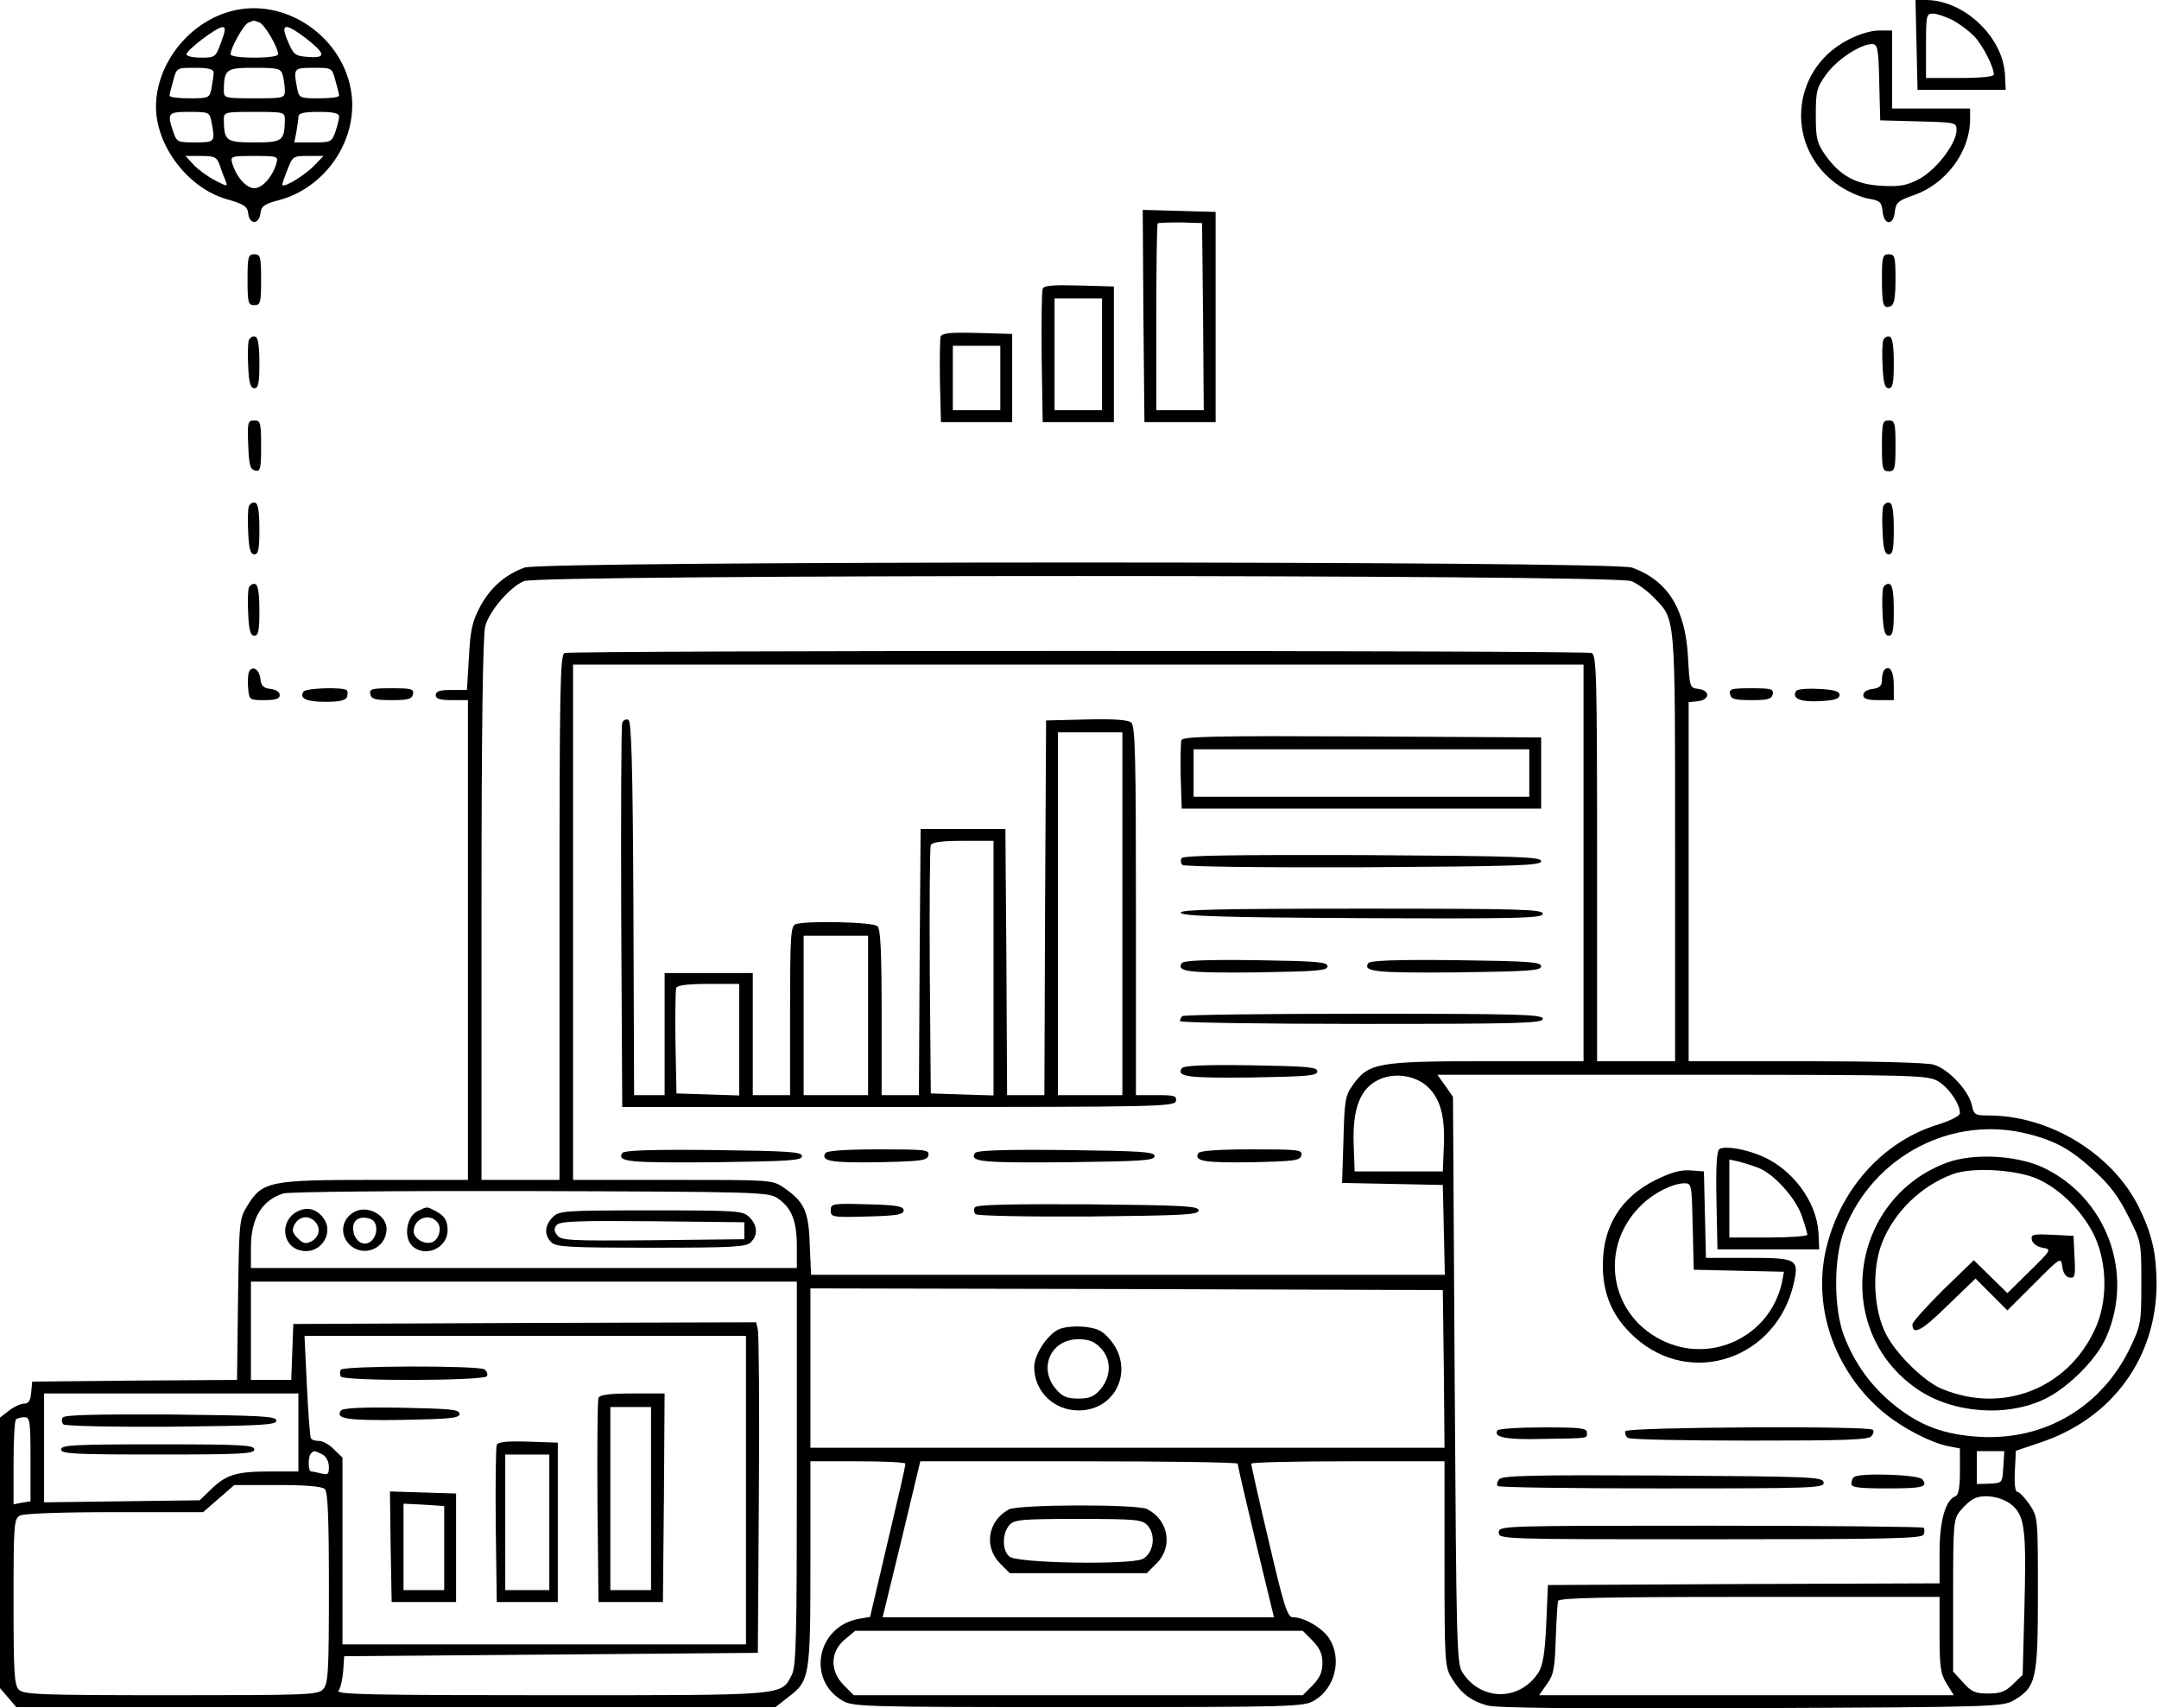 <svg width="278" height="220" viewBox="0 0 278 220" fill="none" xmlns="http://www.w3.org/2000/svg">
<path d="M246.777 5.763L246.908 11.57H252.584H258.261L258.173 9.693C257.955 4.846 253.021 0.087 248.087 7.62939e-06H246.646L246.777 5.763ZM251.406 2.576C252.279 3.056 253.545 3.973 254.2 4.672C255.292 5.807 256.732 8.601 256.732 9.606C256.732 9.868 255.073 10.042 252.366 10.042H248V5.894C248 2.008 248.044 1.746 248.873 1.746C249.397 1.746 250.489 2.139 251.406 2.576Z" fill="black"/>
<path d="M29.605 1.484C24.234 2.969 20.086 8.296 20.086 13.754C20.086 18.775 24.19 24.189 29.124 25.63C31.438 26.284 31.875 26.59 31.962 27.507C32.137 28.948 33.359 28.948 33.534 27.463C33.665 26.546 34.014 26.284 35.804 25.804C41.786 24.276 45.978 18.251 45.279 12.225C44.406 4.803 36.678 -0.524 29.605 1.484ZM33.403 2.882C34.058 3.144 35.804 6.069 35.804 6.986C35.804 7.248 34.582 7.423 32.748 7.423C30.914 7.423 29.692 7.248 29.692 6.986C29.692 6.156 31.395 3.144 31.962 2.925C32.268 2.794 32.574 2.663 32.617 2.663C32.661 2.62 33.01 2.751 33.403 2.882ZM28.469 5.458C27.771 7.379 27.683 7.423 25.893 7.423C24.845 7.423 24.016 7.248 24.016 6.986C24.016 6.462 27.902 3.493 28.644 3.493C29.081 3.493 29.037 3.93 28.469 5.458ZM39.341 4.89C41.917 6.899 42.048 7.51 39.69 7.335C37.987 7.204 37.813 7.073 37.071 5.327C36.066 3.013 36.678 2.882 39.341 4.89ZM27.509 9.344C27.509 9.649 27.378 10.566 27.247 11.308C26.985 12.618 26.941 12.662 24.409 12.662C22.968 12.662 21.833 12.531 21.833 12.313C21.833 12.138 22.051 11.265 22.313 10.348C22.75 8.732 22.75 8.732 25.107 8.732C26.854 8.732 27.509 8.907 27.509 9.344ZM36.416 9.693C36.547 10.261 36.678 11.134 36.678 11.658C36.678 12.618 36.547 12.662 32.748 12.662C28.95 12.662 28.819 12.618 28.819 11.658C28.862 8.907 29.081 8.732 32.748 8.732C35.892 8.732 36.154 8.82 36.416 9.693ZM43.183 10.348C43.445 11.265 43.664 12.138 43.664 12.313C43.664 12.531 42.528 12.662 41.087 12.662C38.555 12.662 38.511 12.618 38.249 11.308C37.769 8.776 37.813 8.732 40.389 8.732C42.747 8.732 42.747 8.732 43.183 10.348ZM27.247 15.762C27.727 18.294 27.683 18.338 25.151 18.338C22.881 18.338 22.75 18.294 22.313 16.985C21.483 14.539 21.614 14.408 24.409 14.408C26.941 14.408 26.985 14.452 27.247 15.762ZM36.678 15.369C36.634 18.163 36.416 18.338 32.748 18.338C29.081 18.338 28.862 18.163 28.819 15.369C28.819 14.452 28.95 14.408 32.748 14.408C36.547 14.408 36.678 14.452 36.678 15.369ZM43.664 15.02C43.664 15.325 43.445 16.199 43.183 16.985C42.703 18.294 42.616 18.338 40.302 18.338H37.9L38.162 16.985C38.293 16.242 38.424 15.325 38.424 15.02C38.424 14.583 39.123 14.408 41.044 14.408C42.965 14.408 43.664 14.583 43.664 15.02ZM28.295 21.263C28.513 21.962 28.862 22.835 29.037 23.272C29.343 24.058 29.299 24.058 27.683 23.228C26.766 22.748 25.5 21.831 24.933 21.22L23.885 20.084H25.849C27.64 20.084 27.902 20.215 28.295 21.263ZM35.586 21.045C35.062 22.791 33.796 24.232 32.748 24.232C31.7 24.232 30.434 22.791 29.91 21.045C29.648 20.128 29.735 20.084 32.748 20.084C35.761 20.084 35.848 20.128 35.586 21.045ZM40.433 21.351C39.297 22.529 36.678 24.145 36.372 23.839C36.285 23.796 36.59 22.922 36.983 21.918C37.682 20.128 37.726 20.084 39.647 20.084H41.655L40.433 21.351Z" fill="black"/>
<path d="M237.914 5.152C230.404 9.082 229.836 19.211 236.822 23.927C238.001 24.713 239.704 25.455 240.621 25.586C242.105 25.848 242.28 26.023 242.411 27.245C242.585 29.035 243.808 29.079 243.983 27.289C244.114 26.11 244.375 25.848 246.384 25.149C250.575 23.708 253.675 19.517 253.675 15.369V13.972H248.654H243.633V8.951V3.93H241.93C240.926 3.93 239.311 4.41 237.914 5.152ZM241.974 10.566L242.105 15.5L247.039 15.631C251.842 15.762 251.929 15.762 251.929 16.766C251.929 18.469 249.309 21.875 247.126 23.053C245.511 23.883 244.681 24.058 242.28 23.927C238.918 23.752 236.909 22.617 234.988 19.91C233.94 18.382 233.809 17.77 233.809 14.801C233.809 11.701 233.94 11.265 235.163 9.562C236.56 7.641 239.573 5.676 241.057 5.676C241.756 5.676 241.887 6.2 241.974 10.566Z" fill="black"/>
<path d="M147.229 40.693L147.36 54.359H151.944H156.529V40.824V27.289L151.813 27.158L147.141 27.027L147.229 40.693ZM154.913 40.78L155 52.831H151.944H148.888V40.911C148.888 34.318 148.975 28.86 149.062 28.773C149.15 28.686 150.503 28.642 152.031 28.642L154.782 28.73L154.913 40.78Z" fill="black"/>
<path d="M31.874 36.021C31.874 38.99 31.961 39.296 32.747 39.296C33.533 39.296 33.62 38.99 33.62 36.021C33.62 33.052 33.533 32.746 32.747 32.746C31.961 32.746 31.874 33.052 31.874 36.021Z" fill="black"/>
<path d="M242.324 35.934C242.324 39.339 242.498 39.82 243.459 39.427C243.896 39.252 244.07 38.335 244.07 35.977C244.07 33.052 243.983 32.746 243.197 32.746C242.411 32.746 242.324 33.052 242.324 35.934Z" fill="black"/>
<path d="M134.26 37.2C134.129 37.549 134.086 41.522 134.129 46.063L134.26 54.359H138.845H143.429V45.627V36.894L138.932 36.763C135.57 36.676 134.391 36.763 134.26 37.2ZM141.901 45.627V52.831H138.845H135.788V45.627V38.422H138.845H141.901V45.627Z" fill="black"/>
<path d="M121.118 43.356C121.031 43.662 120.987 46.282 121.031 49.163L121.162 54.359H125.746H130.331V48.683V43.007L125.834 42.876C122.428 42.789 121.293 42.876 121.118 43.356ZM128.803 48.683V52.831H125.746H122.69V48.683V44.535H125.746H128.803V48.683Z" fill="black"/>
<path d="M32.047 43.793C31.916 44.142 31.873 45.67 31.96 47.199C32.047 49.338 32.266 49.993 32.746 49.993C33.27 49.993 33.401 49.338 33.401 46.762C33.401 44.535 33.226 43.444 32.877 43.356C32.571 43.225 32.222 43.444 32.047 43.793Z" fill="black"/>
<path d="M242.498 43.793C242.367 44.142 242.323 45.67 242.411 47.199C242.498 49.338 242.716 49.993 243.197 49.993C243.721 49.993 243.852 49.338 243.852 46.762C243.852 44.535 243.677 43.444 243.328 43.356C243.022 43.225 242.673 43.444 242.498 43.793Z" fill="black"/>
<path d="M31.962 57.284C32.049 59.904 32.224 60.472 32.878 60.603C33.533 60.734 33.621 60.341 33.621 57.459C33.621 54.403 33.533 54.141 32.747 54.141C31.918 54.141 31.831 54.359 31.962 57.284Z" fill="black"/>
<path d="M242.324 57.415C242.324 60.384 242.411 60.69 243.197 60.69C243.983 60.69 244.07 60.384 244.07 57.415C244.07 54.446 243.983 54.141 243.197 54.141C242.411 54.141 242.324 54.446 242.324 57.415Z" fill="black"/>
<path d="M32.047 65.187C31.916 65.537 31.873 67.065 31.96 68.593C32.047 70.732 32.266 71.387 32.746 71.387C33.27 71.387 33.401 70.732 33.401 68.156C33.401 65.929 33.226 64.838 32.877 64.751C32.571 64.62 32.222 64.838 32.047 65.187Z" fill="black"/>
<path d="M242.498 65.187C242.367 65.537 242.323 67.065 242.411 68.593C242.498 70.732 242.716 71.387 243.197 71.387C243.721 71.387 243.852 70.732 243.852 68.156C243.852 65.929 243.677 64.838 243.328 64.751C243.022 64.62 242.673 64.838 242.498 65.187Z" fill="black"/>
<path d="M67.545 73.09C65.056 74.007 63.179 75.622 61.825 78.111C60.821 80.032 60.559 81.08 60.384 84.617L60.122 88.852H58.114C56.629 88.852 56.105 89.027 56.105 89.507C56.105 89.987 56.629 90.162 58.201 90.162H60.253V121.031V151.943H48.246C34.624 151.943 33.794 152.118 31.829 155.305C30.825 156.921 30.782 157.314 30.651 167.312L30.52 177.704L17.334 177.791L4.148 177.922L4.017 179.319C3.93 180.367 3.668 180.76 3.1 180.76C2.663 180.76 1.79 181.153 1.135 181.677L0 182.55V199.971V217.392L1.048 218.615L2.096 219.838H50.953H99.855L101.47 218.571C104.265 216.476 104.352 215.952 104.352 201.281V188.183H110.465C113.826 188.183 116.577 188.314 116.577 188.488C116.621 188.707 115.573 193.204 114.307 198.531L112.036 208.223L110.508 208.485C105.225 209.49 103.872 216.257 108.412 218.964C109.766 219.794 110.814 219.838 138.845 219.838C166.876 219.838 167.924 219.794 169.277 218.964C171.897 217.392 172.814 213.681 171.198 211.061C170.369 209.708 167.967 208.267 166.483 208.267C165.784 208.267 165.348 206.957 163.383 198.531C162.117 193.204 161.112 188.707 161.112 188.488C161.112 188.314 166.701 188.183 173.556 188.183H186V201.369C186 213.987 186.043 214.685 186.916 216.083C188.095 218.047 189.362 219.008 191.457 219.619C192.68 219.969 202.766 220.056 225.514 219.969C256.906 219.838 257.867 219.794 259.308 218.964C262.19 217.261 262.408 216.257 262.408 205.211C262.408 195.387 262.408 195.387 261.316 193.728C260.705 192.854 260.006 192.112 259.744 192.112C259.482 192.112 259.352 191.064 259.439 189.449L259.57 186.829L262.801 185.738C272.013 182.638 277.689 174.822 277.689 165.26C277.646 161.374 277.122 158.973 275.419 155.48C272.013 148.581 263.936 143.648 256.033 143.648C254.33 143.648 254.156 143.56 253.894 142.294C253.457 140.373 250.837 137.622 248.96 137.098C247.999 136.836 241.145 136.662 232.412 136.662H217.436V113.565V90.424L218.659 90.293C220.187 90.118 220.23 88.896 218.702 88.721C217.567 88.59 217.567 88.503 217.349 84.573C216.999 78.373 214.729 74.749 210.145 73.09C207.7 72.217 69.99 72.217 67.545 73.09ZM210.057 74.836C210.887 75.186 212.153 76.103 212.939 76.932C215.777 79.858 215.69 78.81 215.69 109.155V136.662H210.669H205.647V110.508C205.647 86.844 205.56 84.355 204.949 84.093C204.032 83.743 73.614 83.743 72.697 84.093C72.129 84.311 72.042 88.372 72.042 118.149V151.943H67.021H62V117.101C62 93.917 62.175 81.735 62.48 80.644C63.004 78.679 65.624 75.622 67.458 74.836C69.51 73.963 207.961 73.963 210.057 74.836ZM203.901 111.119V136.662H191.37C177.267 136.662 176.219 136.88 174.167 139.762C173.207 141.115 173.119 141.77 172.988 146.791L172.814 152.336L179.319 152.467L185.781 152.598L185.912 158.362L186.043 164.169H145.219H104.439L104.265 160.283C104.134 155.96 103.566 154.738 100.859 152.904C99.462 151.943 99.156 151.943 86.625 151.943H73.789V118.76V85.577H138.845H203.901V111.119ZM183.86 139.98C185.476 141.552 186.087 143.735 185.912 147.708L185.781 150.852H180.105H174.429L174.298 147.228C174.167 142.818 175.128 140.242 177.398 139.107C179.45 138.059 182.245 138.452 183.86 139.98ZM249.615 139.281C250.968 140.111 252.366 142.163 252.366 143.342C252.366 143.691 251.274 144.259 249.659 144.783C242.367 146.966 236.735 153.34 235.032 161.287C233.547 168.491 236.167 176.176 241.93 181.371C244.375 183.598 248.48 185.781 250.968 186.262L252.366 186.524V189.493C252.366 191.588 252.191 192.505 251.798 192.68C250.488 193.16 249.746 195.867 249.746 199.928V203.901L224.553 203.988L199.316 204.119L199.098 209.184C198.923 212.939 198.662 214.511 198.094 215.384C195.693 219.095 190.715 219.095 188.314 215.384C187.571 214.292 187.528 211.935 187.309 177.704L187.091 141.246L186.087 139.805L185.083 138.408H216.65C247.17 138.408 248.261 138.452 249.615 139.281ZM261.229 146.049C264.809 146.966 266.774 148.101 269.787 150.895C271.708 152.642 272.887 154.257 274.066 156.659C275.725 159.933 275.725 160.021 275.725 165.217C275.725 170.238 275.681 170.631 274.328 173.469C270.704 181.109 263.412 185.476 255.029 185.039C250.357 184.777 247.257 183.642 243.852 180.891C240.926 178.49 238.874 175.695 237.477 172.115C236.08 168.578 236.08 161.942 237.477 158.405C241.232 148.8 251.449 143.517 261.229 146.049ZM100.117 154.301C101.907 155.524 102.605 157.183 102.605 160.457V163.295H67.458H32.31V160.676C32.31 156.877 33.707 154.563 36.501 153.69C37.2 153.471 51.521 153.34 68.331 153.384C97.541 153.471 98.938 153.515 100.117 154.301ZM102.605 189.711C102.605 210.93 102.518 214.598 101.95 215.69C100.553 218.397 101.427 218.309 70.907 218.309C48.508 218.309 43.225 218.222 43.575 217.742C43.837 217.436 44.099 216.301 44.186 215.253L44.317 213.288L70.951 213.07L97.584 212.852L97.715 192.549C97.803 181.371 97.715 171.809 97.584 171.242L97.366 170.281L67.545 170.369L37.767 170.5L37.636 174.08L37.505 177.704H34.929H32.31V171.373V165.042H67.458H102.605V189.711ZM185.912 176.263L186 186.436H145.176H104.352V176.176V165.915L145.088 166.002L185.781 166.133L185.912 176.263ZM96.056 191.894V211.76H70.077H44.099V199.753V187.702L43.007 186.654C42.439 186.043 41.566 185.563 41.086 185.563C40.605 185.563 40.125 185.432 40.038 185.214C39.907 185.039 39.689 182.026 39.514 178.446L39.208 172.028H67.632H96.056V191.894ZM38.422 184.471V189.493H34.755C30.476 189.493 29.122 189.885 27.158 191.807L25.717 193.204L15.675 193.335L5.676 193.466V186.48V179.45H22.049H38.422V184.471ZM3.93 187.921V193.335L2.838 193.509L1.746 193.728V188.401C1.746 185.476 1.877 182.943 2.052 182.812C2.183 182.638 2.707 182.507 3.144 182.507C3.842 182.507 3.93 182.943 3.93 187.921ZM41.522 187.309C42.003 187.571 42.352 188.226 42.352 188.925C42.352 189.842 42.221 189.973 41.392 189.754C40.824 189.624 40.256 189.493 40.082 189.493C39.645 189.493 39.645 187.571 40.038 187.178C40.387 186.785 40.518 186.785 41.522 187.309ZM257.954 188.925C257.823 190.977 257.823 190.977 256.208 191.064L254.549 191.108V188.969V186.873H256.339H258.085L257.954 188.925ZM159.366 188.488C159.366 188.707 160.414 193.204 161.68 198.531L164.038 208.267H138.845H113.652L116.097 198.225L118.498 188.183H138.932C150.153 188.183 159.366 188.314 159.366 188.488ZM41.828 191.763C42.221 192.156 42.352 195.562 42.352 204.512C42.352 215.253 42.265 216.825 41.61 217.523C40.955 218.266 39.776 218.309 22.006 218.309C5.414 218.309 3.056 218.222 2.445 217.611C1.834 217.043 1.746 215.384 1.746 206.302C1.746 196.216 1.79 195.605 2.576 195.169C3.1 194.907 7.815 194.732 14.801 194.732H26.154L28.162 192.985L30.17 191.239H35.759C39.47 191.239 41.479 191.414 41.828 191.763ZM259.308 194.033C260.749 195.474 260.923 197.439 260.661 207.481L260.443 215.69L259.221 216.869C258.26 217.829 257.605 218.091 256.033 218.091C254.33 218.091 253.85 217.873 252.759 216.65L251.492 215.253V205.473C251.492 196.173 251.536 195.649 252.409 194.557C252.933 193.902 253.763 193.16 254.287 192.942C255.728 192.331 258.129 192.854 259.308 194.033ZM249.746 210.494C249.746 214.685 249.877 215.559 250.663 216.825L251.58 218.309H224.859H198.181L199.185 216.869C200.059 215.69 200.19 214.86 200.321 211.105C200.408 208.704 200.539 206.477 200.626 206.171C200.757 205.778 206.084 205.647 225.295 205.647H249.746V210.494ZM169.015 211.28C169.932 212.24 170.281 212.983 170.281 214.161C170.281 215.34 169.932 216.083 169.015 217.043L167.749 218.309H138.845H109.941L108.674 217.043C106.841 215.209 106.884 212.721 108.762 211.149L110.115 210.014H138.932H167.749L169.015 211.28Z" fill="black"/>
<path d="M80.12 93.087C79.989 93.393 79.946 104.657 79.989 118.105L80.12 142.556H115.705C149.237 142.556 151.289 142.512 151.42 141.77C151.551 141.115 151.202 141.028 148.931 141.028H146.268V117.276C146.268 97.541 146.181 93.48 145.657 93.043C145.264 92.694 143.299 92.563 139.893 92.65L134.698 92.781L134.567 116.883L134.479 141.028H132.078H129.676L129.589 123.869L129.458 106.753H124H118.543L118.412 123.869L118.324 141.028H115.923H113.522V130.418C113.522 122.734 113.391 119.677 112.998 119.284C112.43 118.717 103.741 118.542 102.431 119.022C101.82 119.241 101.733 120.638 101.733 130.156V141.028H99.332H96.93V133.169V125.31H91.254H85.578V133.169V141.028H83.613H81.648L81.561 116.926C81.474 98.152 81.299 92.825 80.906 92.694C80.6 92.563 80.251 92.738 80.12 93.087ZM144.522 117.669V141.028H140.374H136.226V117.669V94.31H140.374H144.522V117.669ZM127.93 124.655V141.071L123.913 140.941L119.853 140.81L119.722 125.091C119.678 116.446 119.722 109.111 119.853 108.849C119.984 108.456 121.206 108.281 124 108.281H127.93V124.655ZM111.775 130.767V141.028H107.627H103.479V130.767V120.507H107.627H111.775V130.767ZM95.184 133.867V141.071L91.167 140.941L87.106 140.81L86.975 134.26C86.931 130.68 86.975 127.493 87.062 127.231C87.194 126.881 88.547 126.707 91.21 126.707H95.184V133.867Z" fill="black"/>
<path d="M152.119 95.314C152.031 95.62 151.988 97.759 152.031 100.029L152.162 104.134H175.303H198.444V99.549V94.965L175.39 94.834C156.528 94.746 152.337 94.834 152.119 95.314ZM196.916 99.549V102.605H175.303H153.69V99.549V96.493H175.303H196.916V99.549Z" fill="black"/>
<path d="M152.161 110.508C151.986 110.77 152.03 111.163 152.248 111.381C152.467 111.6 161.985 111.731 175.564 111.687C195.561 111.556 198.443 111.469 198.443 110.901C198.443 110.334 195.561 110.246 175.433 110.115C159.103 110.072 152.336 110.159 152.161 110.508Z" fill="black"/>
<path d="M152.03 117.538C152.205 117.974 157.357 118.149 175.433 118.236C195.91 118.324 198.661 118.236 198.661 117.669C198.661 117.101 195.823 117.014 175.258 117.014C156.746 117.014 151.899 117.145 152.03 117.538Z" fill="black"/>
<path d="M152.161 124.043C151.463 125.135 152.991 125.31 161.81 125.222C169.582 125.091 170.936 125.004 170.936 124.436C170.936 123.869 169.582 123.781 161.679 123.65C155.261 123.563 152.336 123.694 152.161 124.043Z" fill="black"/>
<path d="M176.175 124.043C175.477 125.135 177.092 125.31 187.571 125.222C196.871 125.091 198.443 125.004 198.443 124.436C198.443 123.869 196.871 123.781 187.44 123.65C179.799 123.563 176.35 123.694 176.175 124.043Z" fill="black"/>
<path d="M152.249 130.855C152.075 130.986 151.944 131.291 151.944 131.51C151.944 131.684 162.466 131.859 175.303 131.859C195.78 131.859 198.662 131.772 198.662 131.204C198.662 130.636 195.824 130.549 175.608 130.549C162.903 130.549 152.38 130.68 152.249 130.855Z" fill="black"/>
<path d="M152.162 137.579C151.463 138.67 152.991 138.845 161.156 138.757C168.36 138.626 169.627 138.539 169.627 137.971C169.627 137.404 168.317 137.317 161.025 137.186C155.087 137.098 152.337 137.229 152.162 137.579Z" fill="black"/>
<path d="M80.12 148.494C79.421 149.629 81.037 149.76 91.952 149.673C101.645 149.542 103.26 149.455 103.26 148.887C103.26 148.319 101.645 148.232 91.821 148.101C83.831 148.014 80.294 148.145 80.12 148.494Z" fill="black"/>
<path d="M106.273 148.494C105.662 149.542 107.059 149.76 113.128 149.673C118.717 149.542 119.415 149.455 119.546 148.756C119.677 148.057 119.153 148.014 113.128 148.014C108.893 148.014 106.491 148.188 106.273 148.494Z" fill="black"/>
<path d="M125.528 148.494C124.829 149.629 126.445 149.76 137.36 149.673C147.053 149.542 148.669 149.455 148.669 148.887C148.669 148.319 147.053 148.232 137.229 148.101C129.239 148.014 125.703 148.145 125.528 148.494Z" fill="black"/>
<path d="M154.301 148.494C153.69 149.542 155.087 149.76 161.156 149.673C166.745 149.542 167.443 149.455 167.574 148.756C167.705 148.057 167.182 148.014 161.156 148.014C156.921 148.014 154.52 148.188 154.301 148.494Z" fill="black"/>
<path d="M106.97 155.873C106.97 156.746 107.188 156.79 111.685 156.659C115.484 156.571 116.357 156.397 116.357 155.873C116.357 155.349 115.484 155.174 111.685 155.087C107.188 154.956 106.97 155 106.97 155.873Z" fill="black"/>
<path d="M125.528 155.48C125.354 155.742 125.397 156.135 125.615 156.353C125.834 156.572 131.903 156.702 140.199 156.659C152.424 156.528 154.345 156.441 154.345 155.873C154.345 155.305 152.424 155.218 140.068 155.087C130.069 155.043 125.703 155.131 125.528 155.48Z" fill="black"/>
<path d="M221.409 147.97C221.06 148.188 220.929 150.066 221.016 154.607L221.147 160.894H227.697H234.246L234.159 158.798C233.94 154.781 230.84 150.59 226.867 148.887C224.728 147.97 222.152 147.533 221.409 147.97ZM226.474 150.415C228.483 151.245 231.233 154.301 232.019 156.615C232.412 157.75 232.718 158.798 232.718 159.017C232.718 159.191 230.447 159.366 227.697 159.366H222.676V154.345V149.324L223.898 149.586C224.553 149.76 225.688 150.11 226.474 150.415Z" fill="black"/>
<path d="M213.201 151.943C208.704 154.17 206.39 157.925 206.39 162.859C206.347 166.701 207.7 169.714 210.538 172.246C217.786 178.752 228.789 174.953 230.972 165.26C231.67 162.117 231.408 161.986 225.034 161.986H219.663L219.532 156.397L219.401 150.852L217.655 150.721C216.389 150.633 215.166 150.983 213.201 151.943ZM217.961 157.925L218.092 163.514L223.899 163.645L229.706 163.776L229.444 165.173C227.915 172.115 220.275 175.783 213.9 172.552C207.132 169.146 205.866 160.414 211.411 155.131C212.983 153.602 215.341 152.424 216.869 152.38C217.83 152.38 217.83 152.511 217.961 157.925Z" fill="black"/>
<path d="M192.81 184.209C192.242 185.083 193.945 185.432 198.661 185.301C204.773 185.214 204.337 185.257 204.337 184.471C204.337 183.904 203.42 183.816 198.704 183.816C195.561 183.816 192.941 183.991 192.81 184.209Z" fill="black"/>
<path d="M209.315 184.297C209.184 184.559 209.315 184.952 209.621 185.17C209.97 185.388 217.043 185.519 225.339 185.519C237.346 185.519 240.577 185.432 240.97 184.952C241.232 184.646 241.319 184.253 241.145 184.122C240.621 183.598 209.665 183.773 209.315 184.297Z" fill="black"/>
<path d="M193.029 190.497C192.767 190.846 192.679 191.239 192.854 191.37C192.985 191.545 202.547 191.676 214.03 191.676C233.722 191.676 234.944 191.632 234.813 190.89C234.682 190.191 233.285 190.147 214.117 190.016C197.264 189.929 193.465 190.016 193.029 190.497Z" fill="black"/>
<path d="M238.699 190.235C238.525 190.366 238.394 190.759 238.394 191.108C238.394 191.545 239.441 191.676 242.891 191.676C247.606 191.676 248.305 191.501 247.519 190.497C246.995 189.885 239.267 189.624 238.699 190.235Z" fill="black"/>
<path d="M192.986 197.352C192.986 198.225 193.292 198.225 220.231 198.225C243.197 198.225 247.52 198.138 247.695 197.614C247.826 197.264 247.826 196.871 247.695 196.74C247.52 196.609 235.164 196.478 220.188 196.478C193.292 196.478 192.986 196.478 192.986 197.352Z" fill="black"/>
<path d="M250.706 149.717C238.132 154.388 235.861 171.329 246.864 178.883C251.449 182.026 258.434 182.55 263.412 180.105C266.381 178.621 269.961 175.04 271.184 172.246C274.895 163.907 271.184 154.083 262.932 150.284C259.526 148.756 254.068 148.494 250.706 149.717ZM262.626 151.943C265.551 153.34 268.346 156.266 269.743 159.278C271.358 162.815 271.402 167.705 269.743 171.198C266.206 178.883 257.823 182.114 250.008 178.839C247.781 177.922 244.157 174.385 242.847 171.809C241.232 168.666 241.013 163.601 242.28 160.195C243.808 156.178 247.301 152.729 251.449 151.201C254.025 150.24 260.006 150.633 262.626 151.943Z" fill="black"/>
<path d="M261.623 159.671C261.71 160.108 262.278 160.545 262.976 160.676C264.199 160.894 264.199 160.894 261.317 163.732L258.479 166.526L256.296 164.387L254.157 162.291L250.183 166.133C248.044 168.273 246.254 170.238 246.254 170.543C246.254 172.028 247.476 171.373 250.751 168.142L254.375 164.649L256.427 166.701L258.479 168.753L261.929 165.304C265.334 161.898 265.378 161.855 265.552 163.121C265.64 163.907 265.989 164.431 266.469 164.518C267.168 164.649 267.255 164.387 267.124 161.898L266.993 159.147L264.243 159.017C261.754 158.886 261.492 158.973 261.623 159.671Z" fill="black"/>
<path d="M38.86 155.786C35.716 156.746 36.153 161.112 39.428 161.112C41.523 161.112 42.877 158.711 41.742 157.008C41.043 155.917 39.908 155.436 38.86 155.786ZM40.519 157.27C41.349 158.1 41.13 159.278 40.126 159.846C39.34 160.239 39.035 160.152 38.336 159.453C37.637 158.755 37.55 158.449 37.943 157.663C38.511 156.659 39.69 156.44 40.519 157.27Z" fill="black"/>
<path d="M45.976 155.917C44.098 156.615 43.574 158.842 44.971 160.239C46.762 162.029 49.774 160.807 49.774 158.231C49.774 156.615 47.635 155.305 45.976 155.917ZM47.766 157.008C48.683 157.357 48.683 159.104 47.766 159.846C46.893 160.588 45.67 159.89 45.495 158.493C45.277 157.139 46.325 156.44 47.766 157.008Z" fill="black"/>
<path d="M53.703 156.004C52.35 156.702 51.957 159.322 53.048 160.414C54.664 162.029 57.633 160.763 57.633 158.449C57.633 157.139 57.24 156.571 56.017 155.917C54.882 155.349 55.057 155.349 53.703 156.004ZM56.323 157.401C56.934 158.143 56.541 159.628 55.624 159.977C54.664 160.326 53.267 159.497 53.267 158.58C53.267 156.921 55.275 156.135 56.323 157.401Z" fill="black"/>
<path d="M71.17 156.746C70.122 157.794 70.034 159.06 70.995 159.977C71.563 160.588 73.353 160.676 83.832 160.676C94.31 160.676 96.1 160.588 96.668 159.977C97.629 159.06 97.541 157.794 96.493 156.746C95.664 155.917 95.053 155.873 83.832 155.873C72.611 155.873 71.999 155.917 71.17 156.746ZM95.839 158.493V159.584L84.05 159.715C73.396 159.802 72.218 159.759 71.737 159.06C71.344 158.536 71.301 158.187 71.694 157.75C72.087 157.27 74.488 157.183 84.006 157.27L95.839 157.401V158.493Z" fill="black"/>
<path d="M136.224 171.242C134.74 172.028 133.168 174.516 133.168 176.045C133.168 179.188 135.7 181.633 138.888 181.633C143.821 181.633 146.179 176.132 142.817 172.377C141.857 171.285 141.202 171.023 139.455 170.849C138.189 170.762 136.879 170.893 136.224 171.242ZM141.682 173.556C143.123 174.953 143.123 177.223 141.726 178.883C140.896 179.843 140.329 180.105 138.844 180.105C137.36 180.105 136.792 179.843 135.962 178.883C133.648 176.176 135.307 172.464 138.844 172.464C140.154 172.464 140.896 172.726 141.682 173.556Z" fill="black"/>
<path d="M43.881 176.394C43.751 176.612 43.751 177.005 43.881 177.267C44.274 177.878 62.307 177.835 62.7 177.224C62.831 176.962 62.7 176.569 62.394 176.35C61.521 175.826 44.231 175.87 43.881 176.394Z" fill="black"/>
<path d="M77.063 180.018C76.932 180.324 76.888 186.349 76.932 193.422L77.063 206.302H81.21H85.358L85.489 192.855L85.577 179.45H81.429C78.46 179.45 77.194 179.625 77.063 180.018ZM83.83 192.985V204.774H81.21H78.591V192.985V181.197H81.21H83.83V192.985Z" fill="black"/>
<path d="M43.88 181.677C43.182 182.725 44.666 182.943 51.783 182.856C57.983 182.725 59.162 182.638 59.162 182.07C59.162 181.502 57.983 181.415 51.652 181.284C46.5 181.197 44.055 181.328 43.88 181.677Z" fill="black"/>
<path d="M63.965 186.087C63.834 186.436 63.79 191.108 63.834 196.478L63.965 206.302H67.894H71.824V196.042V185.781L67.982 185.65C65.144 185.563 64.096 185.694 63.965 186.087ZM70.732 196.042V204.774H67.894H65.056V196.042V187.309H67.894H70.732V196.042Z" fill="black"/>
<path d="M50.3 199.185L50.431 206.302H54.579H58.727V199.316V192.331L54.448 192.2L50.212 192.069L50.3 199.185ZM57.198 199.36V204.774H54.579H51.959V199.185V193.64L54.579 193.771L57.198 193.946V199.36Z" fill="black"/>
<path d="M8.077 182.55C7.902 182.812 7.946 183.205 8.164 183.424C8.383 183.642 14.19 183.773 22.093 183.729C33.75 183.598 35.584 183.511 35.584 182.943C35.584 182.376 33.75 182.288 21.962 182.157C12.399 182.114 8.252 182.201 8.077 182.55Z" fill="black"/>
<path d="M7.86 186.654C7.86 187.222 9.519 187.309 20.304 187.309C31.088 187.309 32.747 187.222 32.747 186.654C32.747 186.087 31.088 186 20.304 186C9.519 186 7.86 186.087 7.86 186.654Z" fill="black"/>
<path d="M129.896 194.383C127.189 195.867 126.665 199.185 128.761 201.325L130.027 202.591H138.847H147.666L148.933 201.325C151.072 199.185 150.461 195.736 147.71 194.339C146.444 193.684 131.075 193.728 129.896 194.383ZM147.754 196.435C148.889 197.657 148.54 200.015 147.142 200.757C145.571 201.543 130.988 201.325 129.983 200.452C129.023 199.709 129.023 197.439 129.983 196.391C130.595 195.692 131.511 195.605 138.847 195.605C146.313 195.605 147.055 195.692 147.754 196.435Z" fill="black"/>
<path d="M32.047 75.666C31.916 76.015 31.873 77.543 31.96 79.072C32.047 81.211 32.266 81.866 32.746 81.866C33.27 81.866 33.401 81.211 33.401 78.635C33.401 76.408 33.226 75.317 32.877 75.229C32.571 75.098 32.222 75.317 32.047 75.666Z" fill="black"/>
<path d="M242.498 75.666C242.367 76.015 242.323 77.543 242.411 79.072C242.498 81.211 242.716 81.866 243.197 81.866C243.721 81.866 243.852 81.211 243.852 78.635C243.852 76.408 243.677 75.317 243.328 75.229C243.022 75.098 242.673 75.317 242.498 75.666Z" fill="black"/>
<path d="M32.047 86.582C31.916 86.931 31.873 87.891 31.96 88.721C32.091 90.118 32.135 90.162 34.056 90.162C35.497 90.162 36.02 89.987 36.02 89.507C36.02 89.114 35.54 88.808 34.842 88.721C33.968 88.634 33.619 88.328 33.532 87.455C33.401 86.145 32.44 85.621 32.047 86.582Z" fill="black"/>
<path d="M242.628 86.276C242.454 86.451 242.323 87.062 242.323 87.586C242.323 88.328 242.017 88.59 241.144 88.721C240.402 88.808 239.921 89.114 239.921 89.507C239.921 89.987 240.445 90.162 241.886 90.162H243.851V88.241C243.851 86.451 243.327 85.577 242.628 86.276Z" fill="black"/>
<path d="M39.078 89.07C38.51 89.944 39.427 90.38 41.916 90.38C43.662 90.38 44.492 90.205 44.666 89.769C44.797 89.419 44.797 89.027 44.666 88.896C44.23 88.459 39.383 88.59 39.078 89.07Z" fill="black"/>
<path d="M47.68 89.376C47.81 90.031 48.291 90.162 50.43 90.162C52.57 90.162 53.05 90.031 53.181 89.376C53.312 88.721 52.963 88.634 50.43 88.634C47.898 88.634 47.549 88.721 47.68 89.376Z" fill="black"/>
<path d="M222.763 89.376C222.894 90.031 223.375 90.162 225.514 90.162C227.653 90.162 228.134 90.031 228.265 89.376C228.396 88.721 228.046 88.634 225.514 88.634C222.982 88.634 222.632 88.721 222.763 89.376Z" fill="black"/>
<path d="M231.278 88.983C230.667 89.943 231.802 90.424 234.291 90.293C236.212 90.205 236.867 89.987 236.867 89.507C236.867 89.026 236.212 88.808 234.16 88.721C232.676 88.634 231.366 88.764 231.278 88.983Z" fill="black"/>
</svg>
